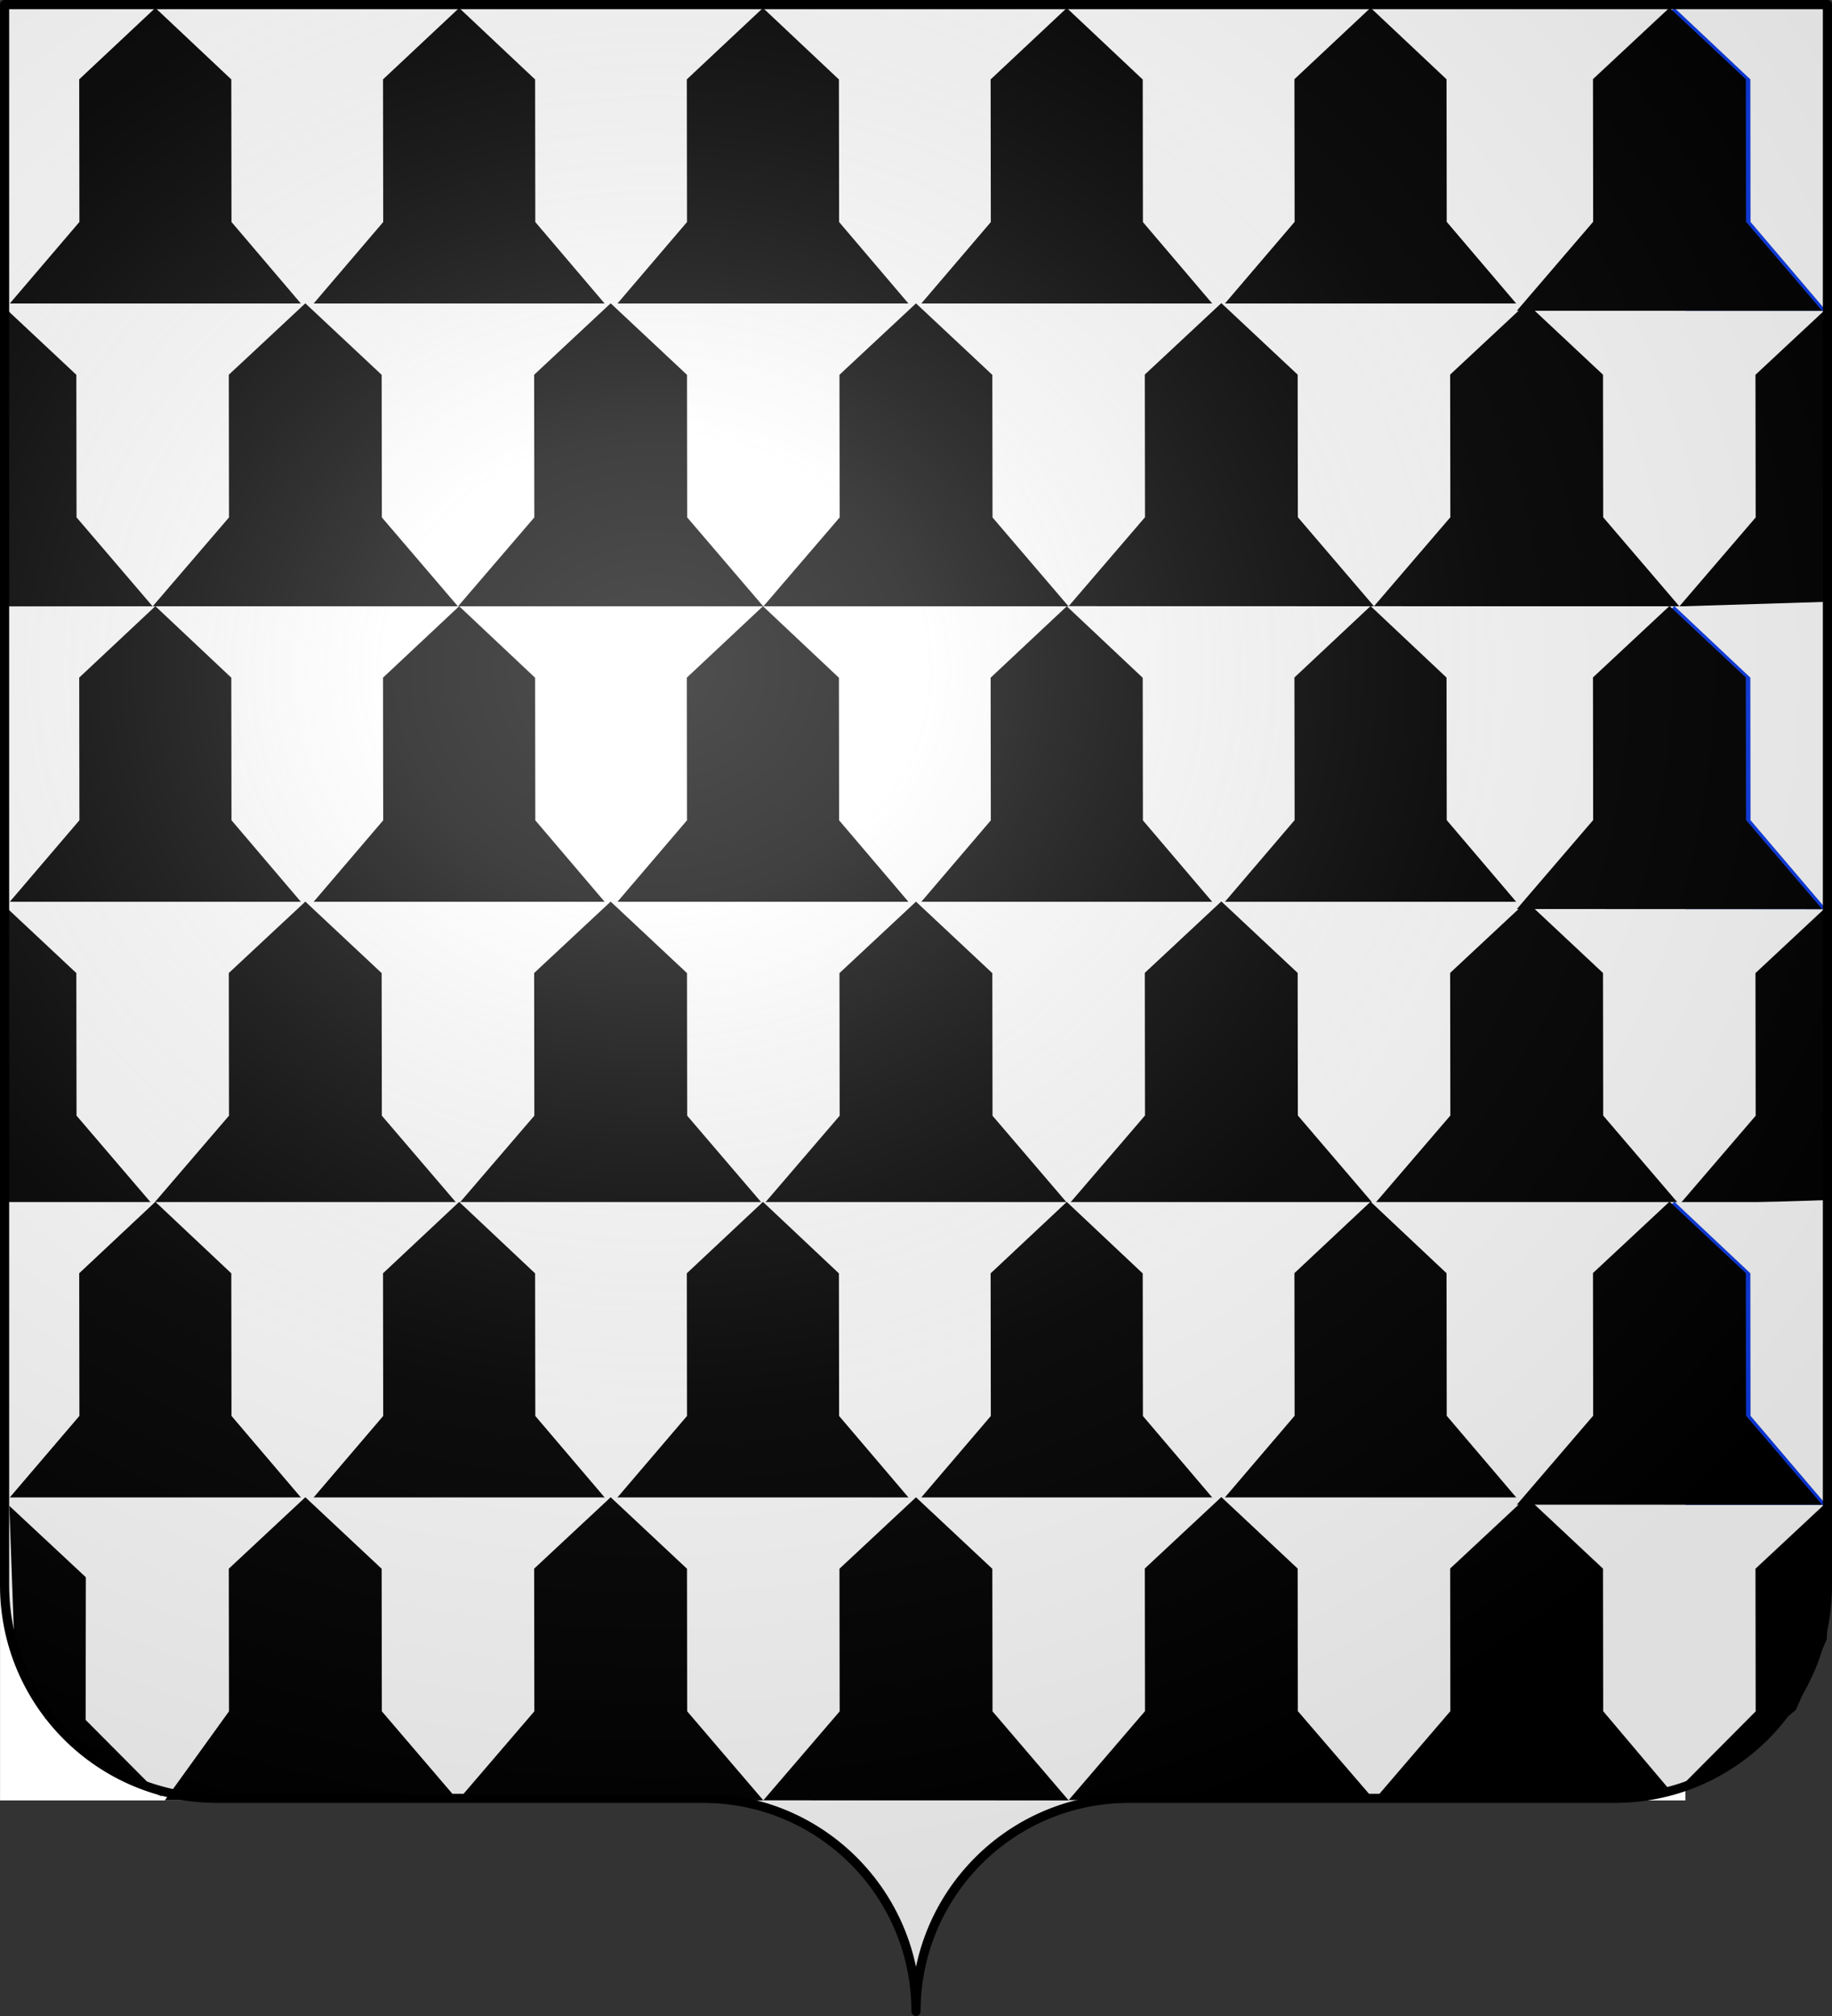 <?xml version="1.0" encoding="UTF-8" standalone="no"?>
<svg
   xmlns:dc="http://purl.org/dc/elements/1.1/"
   xmlns:cc="http://web.resource.org/cc/"
   xmlns:rdf="http://www.w3.org/1999/02/22-rdf-syntax-ns#"
   xmlns:svg="http://www.w3.org/2000/svg"
   xmlns="http://www.w3.org/2000/svg"
   xmlns:xlink="http://www.w3.org/1999/xlink"
   xmlns:sodipodi="http://sodipodi.sourceforge.net/DTD/sodipodi-0.dtd"
   xmlns:inkscape="http://www.inkscape.org/namespaces/inkscape"
   height="660"
   width="600"
   version="1.0"
   id="svg2"
   sodipodi:version="0.32"
   inkscape:version="0.45.1"
   sodipodi:docname="Blason ville fr Bulat-Pestivien (Côtes-d'Armor).svg"
   sodipodi:docbase="C:\Documents and Settings\Jimmy\Mes documents\Héraldique\Réalisations Perso\Blasons\Villes"
   inkscape:output_extension="org.inkscape.output.svg.inkscape">
  <rect width="100%" height="100%" fill="#333333" stroke="none"/>
  <sodipodi:namedview
     inkscape:window-height="578"
     inkscape:window-width="800"
     inkscape:pageshadow="2"
     inkscape:pageopacity="0.0"
     guidetolerance="10.0"
     gridtolerance="10.0"
     objecttolerance="10.0"
     borderopacity="1.0"
     bordercolor="#666666"
     pagecolor="#ffffff"
     id="base"
     showgrid="false"
     height="660px"
     inkscape:zoom="0.57878788"
     inkscape:cx="300"
     inkscape:cy="399.10995"
     inkscape:window-x="0"
     inkscape:window-y="0"
     inkscape:current-layer="layer1" />
  <desc
     id="desc4">Flag of Canton of Valais (Wallis)</desc>
  <defs
     id="defs6">
    <linearGradient
       id="linearGradient2893">
      <stop
         style="stop-color:white;stop-opacity:0.314;"
         offset="0"
         id="stop2895" />
      <stop
         id="stop2897"
         offset="0.19"
         style="stop-color:white;stop-opacity:0.251;" />
      <stop
         style="stop-color:#6b6b6b;stop-opacity:0.125;"
         offset="0.6"
         id="stop2901" />
      <stop
         style="stop-color:black;stop-opacity:0.125;"
         offset="1"
         id="stop2899" />
    </linearGradient>
    <radialGradient
       inkscape:collect="always"
       xlink:href="#linearGradient2893"
       id="radialGradient2883"
       cx="203.198"
       cy="218.01"
       fx="203.198"
       fy="218.01"
       r="300"
       gradientTransform="matrix(1.36,0,0,1.355,-79.528,-87.645)"
       gradientUnits="userSpaceOnUse" />
    <linearGradient
       id="linearGradient2955">
      <stop
         style="stop-color:white;stop-opacity:0;"
         offset="0"
         id="stop2965" />
      <stop
         style="stop-color:black;stop-opacity:0.646;"
         offset="1"
         id="stop2959" />
    </linearGradient>
    <radialGradient
       inkscape:collect="always"
       xlink:href="#linearGradient2955"
       id="radialGradient2961"
       cx="225.524"
       cy="218.901"
       fx="225.524"
       fy="218.901"
       r="300"
       gradientTransform="matrix(-4.167939e-4,2.183,-1.884,-3.599562e-4,615.597,-289.121)"
       gradientUnits="userSpaceOnUse" />
    <polygon
       id="star"
       transform="scale(53,53)"
       points="0,-1 0.588,0.809 -0.951,-0.309 0.951,-0.309 -0.588,0.809 0,-1 " />
    <clipPath
       id="clip">
      <path
         d="M 0,-200 L 0,600 L 300,600 L 300,-200 L 0,-200 z "
         id="path10" />
    </clipPath>
    <radialGradient
       inkscape:collect="always"
       xlink:href="#linearGradient2955"
       id="radialGradient1911"
       gradientUnits="userSpaceOnUse"
       gradientTransform="matrix(-4.167939e-4,2.183,-1.884,-3.599562e-4,1395.597,-309.121)"
       cx="225.524"
       cy="218.901"
       fx="225.524"
       fy="218.901"
       r="300" />
    <radialGradient
       inkscape:collect="always"
       xlink:href="#linearGradient2955"
       id="radialGradient2928"
       cx="-483.508"
       cy="153.928"
       fx="-483.508"
       fy="153.928"
       r="300"
       gradientTransform="matrix(0,2.342,-2.291,0,562.913,1323.77)"
       gradientUnits="userSpaceOnUse" />
    <radialGradient
       inkscape:collect="always"
       xlink:href="#linearGradient2893"
       id="radialGradient11919"
       gradientUnits="userSpaceOnUse"
       gradientTransform="matrix(1.551,0,0,1.35,-227.894,-51.264)"
       cx="285.186"
       cy="200.448"
       fx="285.186"
       fy="200.448"
       r="300" />
  </defs>
  <g
     inkscape:groupmode="layer"
     id="layer1"
     inkscape:label="Fond écu"
     sodipodi:insensitive="true">
    <path
       id="path2014"
       style="fill:#ffffff;fill-opacity:1;fill-rule:nonzero;stroke:none;stroke-width:5;stroke-linecap:round;stroke-linejoin:round;stroke-miterlimit:4;stroke-dashoffset:0;stroke-opacity:1"
       d="M 300,658.499 C 300,619.995 331.203,588.746 369.65,588.746 C 408.097,588.746 490.403,588.746 528.85,588.746 C 567.297,588.746 598.5,557.496 598.5,518.992 L 598.5,1.5 L 1.5,1.5 L 1.5,518.992 C 1.5,557.496 32.703,588.746 71.15,588.746 C 109.597,588.746 191.903,588.746 230.35,588.746 C 268.797,588.746 300,619.995 300,658.499 z "
       sodipodi:nodetypes="cssccccssc" />
    <g
       id="g6549">
      <g
         id="g2533">
        <path
           d="M 300,660 C 300,621.496 331.203,590.246 369.65,590.246 C 408.097,590.246 490.403,590.246 528.85,590.246 C 567.297,590.246 598.5,558.997 598.5,520.493 L 598.5,3 L 1.5,3 L 1.5,520.493 C 1.5,558.997 32.703,590.246 71.15,590.246 C 109.597,590.246 191.903,590.246 230.35,590.246 C 268.797,590.246 300,621.496 300,660 z "
           style="fill:none;fill-opacity:1;fill-rule:nonzero;stroke:none;stroke-width:5;stroke-linecap:round;stroke-linejoin:round;stroke-miterlimit:4;stroke-dashoffset:0;stroke-opacity:1"
           id="path2411" />
        <g
           transform="matrix(1,0,0,1.167,0,1.33)"
           id="g19430">
          <g
             transform="matrix(0.995,0,0,1,2.124,-411.223)"
             id="g10974">
            <rect
               width="601"
               height="85"
               x="0"
               y="412.362"
               style="opacity:1;fill:#ffffff;fill-opacity:1"
               id="rect10323" />
            <g
               transform="translate(-1,64.95)"
               style="fill:#0d3ce8;fill-opacity:1"
               id="g7774">
              <path
                 d="M 24.938,367.384 L 50,347.348 L 75,367.411 L 75.062,407.408 L 100,432.384 L -1.110223e-016,432.362 L 25,407.406 L 24.938,367.384 z "
                 style="fill:#000000;fill-opacity:1"
                 id="rect7009" />
              <path
                 d="M 124.938,367.398 L 150,347.362 L 175,367.425 L 175.062,407.422 L 200,432.398 L 100,432.376 L 125,407.42 L 124.938,367.398 z "
                 style="fill:#000000;fill-opacity:1"
                 id="path7014" />
              <path
                 d="M 224.938,367.398 L 250,347.362 L 275,367.425 L 275.062,407.422 L 300,432.398 L 200,432.376 L 225,407.42 L 224.938,367.398 z "
                 style="fill:#000000;fill-opacity:1"
                 id="path7016" />
              <path
                 d="M 324.938,367.412 L 350,347.376 L 375,367.439 L 375.062,407.436 L 400,432.412 L 300,432.39 L 325,407.434 L 324.938,367.412 z "
                 style="fill:#000000;fill-opacity:1"
                 id="path7018" />
              <path
                 d="M 424.938,367.348 L 450,347.312 L 475,367.375 L 475.062,407.372 L 500,432.348 L 400,432.326 L 425,407.37 L 424.938,367.348 z "
                 style="fill:#000000;fill-opacity:1"
                 id="path7020" />
              <path
                 d="M 524.938,367.362 L 550,347.326 L 575,367.389 L 575.062,407.386 L 600,432.362 L 500,432.341 L 525,407.384 L 524.938,367.362 z "
                 style="fill:#0d3ce8;fill-opacity:1"
                 id="path7022" />
            </g>
          </g>
          <g
             transform="translate(-48.597,-327.922)"
             id="g12625">
            <rect
               width="551.984"
               height="85"
               x="48.612"
               y="411.922"
               style="opacity:1;fill:#ffffff;fill-opacity:1"
               id="rect12627" />
            <g
               transform="translate(-1,64.95)"
               style="fill:#0d3ce8;fill-opacity:1"
               id="g12629">
              <path
                 d="M 51.761,432.076 L 49.597,346.908 L 74.597,366.971 L 74.659,406.968 L 99.597,431.944 L 51.761,432.076 z "
                 style="fill:#000000;fill-opacity:1"
                 id="path12631" />
              <path
                 d="M 124.534,366.958 L 149.597,346.922 L 174.597,366.985 L 174.659,406.982 L 199.597,431.958 L 99.597,431.936 L 124.597,406.98 L 124.534,366.958 z "
                 style="fill:#000000;fill-opacity:1"
                 id="path12633" />
              <path
                 d="M 224.534,366.958 L 249.597,346.922 L 274.597,366.985 L 274.659,406.982 L 299.597,431.958 L 199.597,431.936 L 224.597,406.98 L 224.534,366.958 z "
                 style="fill:#000000;fill-opacity:1"
                 id="path12635" />
              <path
                 d="M 324.534,366.972 L 349.597,346.936 L 374.597,366.999 L 374.659,406.996 L 399.597,431.972 L 299.597,431.95 L 324.597,406.994 L 324.534,366.972 z "
                 style="fill:#000000;fill-opacity:1"
                 id="path12637" />
              <path
                 d="M 424.534,366.908 L 449.597,346.872 L 474.597,366.935 L 474.659,406.932 L 499.597,431.908 L 399.597,431.887 L 424.597,406.93 L 424.534,366.908 z "
                 style="fill:#000000;fill-opacity:1"
                 id="path12639" />
              <path
                 d="M 524.534,366.922 L 549.597,346.887 L 574.597,366.949 L 574.659,406.947 L 599.597,431.922 L 499.597,431.901 L 524.597,406.944 L 524.534,366.922 z "
                 style="fill:#000000;fill-opacity:1"
                 id="path12641" />
              <path
                 d="M 624.534,366.972 L 649.597,346.936 L 648.798,430.635 L 599.597,431.95 L 624.597,406.994 L 624.534,366.972 z "
                 style="fill:#000000;fill-opacity:1;stroke:none;stroke-width:50;stroke-miterlimit:4;stroke-dasharray:none;stroke-opacity:1"
                 id="path12643" />
            </g>
          </g>
          <path
             d="M 521.716,21.058 L 546.778,1.022 L 571.778,21.085 L 571.841,61.082 L 596.778,86.058 L 496.778,86.037 L 521.778,61.08 L 521.716,21.058 z "
             style="fill:#000000;fill-opacity:1"
             id="path19428" />
        </g>
        <g
           transform="matrix(1,0,0,1.167,0,197.196)"
           id="g2448">
          <g
             transform="matrix(0.995,0,0,1,2.124,-411.223)"
             id="g2450">
            <rect
               width="601"
               height="85"
               x="0"
               y="412.362"
               style="opacity:1;fill:#ffffff;fill-opacity:1"
               id="rect2452" />
            <g
               transform="translate(-1,64.95)"
               style="fill:#0d3ce8;fill-opacity:1"
               id="g2454">
              <path
                 d="M 24.938,367.384 L 50,347.348 L 75,367.411 L 75.062,407.408 L 100,432.384 L -1.110223e-016,432.362 L 25,407.406 L 24.938,367.384 z "
                 style="fill:#000000;fill-opacity:1"
                 id="path2456" />
              <path
                 d="M 124.938,367.398 L 150,347.362 L 175,367.425 L 175.062,407.422 L 200,432.398 L 100,432.376 L 125,407.42 L 124.938,367.398 z "
                 style="fill:#000000;fill-opacity:1"
                 id="path2458" />
              <path
                 d="M 224.938,367.398 L 250,347.362 L 275,367.425 L 275.062,407.422 L 300,432.398 L 200,432.376 L 225,407.42 L 224.938,367.398 z "
                 style="fill:#000000;fill-opacity:1"
                 id="path2460" />
              <path
                 d="M 324.938,367.412 L 350,347.376 L 375,367.439 L 375.062,407.436 L 400,432.412 L 300,432.39 L 325,407.434 L 324.938,367.412 z "
                 style="fill:#000000;fill-opacity:1"
                 id="path2462" />
              <path
                 d="M 424.938,367.348 L 450,347.312 L 475,367.375 L 475.062,407.372 L 500,432.348 L 400,432.326 L 425,407.37 L 424.938,367.348 z "
                 style="fill:#000000;fill-opacity:1"
                 id="path2464" />
              <path
                 d="M 524.938,367.362 L 550,347.326 L 575,367.389 L 575.062,407.386 L 600,432.362 L 500,432.341 L 525,407.384 L 524.938,367.362 z "
                 style="fill:#0d3ce8;fill-opacity:1"
                 id="path2466" />
            </g>
          </g>
          <g
             transform="translate(-48.597,-327.922)"
             id="g2468">
            <rect
               width="551.984"
               height="85"
               x="48.612"
               y="411.922"
               style="opacity:1;fill:#ffffff;fill-opacity:1"
               id="rect2470" />
            <g
               transform="translate(-1,64.95)"
               style="fill:#0d3ce8;fill-opacity:1"
               id="g2472">
              <path
                 d="M 51.761,432.076 L 49.597,346.908 L 74.597,366.971 L 74.659,406.968 L 99.597,431.944 L 51.761,432.076 z "
                 style="fill:#000000;fill-opacity:1"
                 id="path2474" />
              <path
                 d="M 124.534,366.958 L 149.597,346.922 L 174.597,366.985 L 174.659,406.982 L 199.597,431.958 L 99.597,431.936 L 124.597,406.98 L 124.534,366.958 z "
                 style="fill:#000000;fill-opacity:1"
                 id="path2476" />
              <path
                 d="M 224.534,366.958 L 249.597,346.922 L 274.597,366.985 L 274.659,406.982 L 299.597,431.958 L 199.597,431.936 L 224.597,406.98 L 224.534,366.958 z "
                 style="fill:#000000;fill-opacity:1"
                 id="path2478" />
              <path
                 d="M 324.534,366.972 L 349.597,346.936 L 374.597,366.999 L 374.659,406.996 L 399.597,431.972 L 299.597,431.95 L 324.597,406.994 L 324.534,366.972 z "
                 style="fill:#000000;fill-opacity:1"
                 id="path2480" />
              <path
                 d="M 424.534,366.908 L 449.597,346.872 L 474.597,366.935 L 474.659,406.932 L 499.597,431.908 L 399.597,431.887 L 424.597,406.93 L 424.534,366.908 z "
                 style="fill:#000000;fill-opacity:1"
                 id="path2482" />
              <path
                 d="M 524.534,366.922 L 549.597,346.887 L 574.597,366.949 L 574.659,406.947 L 599.597,431.922 L 499.597,431.901 L 524.597,406.944 L 524.534,366.922 z "
                 style="fill:#000000;fill-opacity:1"
                 id="path2484" />
              <path
                 d="M 624.534,366.972 L 649.597,346.936 L 648.798,430.635 L 599.597,431.95 L 624.597,406.994 L 624.534,366.972 z "
                 style="fill:#000000;fill-opacity:1;stroke:none;stroke-width:50;stroke-miterlimit:4;stroke-dasharray:none;stroke-opacity:1"
                 id="path2486" />
            </g>
          </g>
          <path
             d="M 521.716,21.058 L 546.778,1.022 L 571.778,21.085 L 571.841,61.082 L 596.778,86.058 L 496.778,86.037 L 521.778,61.08 L 521.716,21.058 z "
             style="fill:#000000;fill-opacity:1"
             id="path2488" />
        </g>
        <g
           transform="matrix(1,0,0,1.167,0,392.199)"
           id="g2490">
          <g
             transform="matrix(0.995,0,0,1,2.124,-411.223)"
             id="g2492">
            <rect
               width="601"
               height="85"
               x="0"
               y="412.362"
               style="opacity:1;fill:#ffffff;fill-opacity:1"
               id="rect2494" />
            <g
               transform="translate(-1,64.95)"
               style="fill:#0d3ce8;fill-opacity:1"
               id="g2496">
              <path
                 d="M 24.938,367.384 L 50,347.348 L 75,367.411 L 75.062,407.408 L 100,432.384 L -1.110223e-016,432.362 L 25,407.406 L 24.938,367.384 z "
                 style="fill:#000000;fill-opacity:1"
                 id="path2498" />
              <path
                 d="M 124.938,367.398 L 150,347.362 L 175,367.425 L 175.062,407.422 L 200,432.398 L 100,432.376 L 125,407.42 L 124.938,367.398 z "
                 style="fill:#000000;fill-opacity:1"
                 id="path2500" />
              <path
                 d="M 224.938,367.398 L 250,347.362 L 275,367.425 L 275.062,407.422 L 300,432.398 L 200,432.376 L 225,407.42 L 224.938,367.398 z "
                 style="fill:#000000;fill-opacity:1"
                 id="path2502" />
              <path
                 d="M 324.938,367.412 L 350,347.376 L 375,367.439 L 375.062,407.436 L 400,432.412 L 300,432.39 L 325,407.434 L 324.938,367.412 z "
                 style="fill:#000000;fill-opacity:1"
                 id="path2504" />
              <path
                 d="M 424.938,367.348 L 450,347.312 L 475,367.375 L 475.062,407.372 L 500,432.348 L 400,432.326 L 425,407.37 L 424.938,367.348 z "
                 style="fill:#000000;fill-opacity:1"
                 id="path2506" />
              <path
                 d="M 524.938,367.362 L 550,347.326 L 575,367.389 L 575.062,407.386 L 600,432.362 L 500,432.341 L 525,407.384 L 524.938,367.362 z "
                 style="fill:#0d3ce8;fill-opacity:1"
                 id="path2508" />
            </g>
          </g>
          <g
             transform="translate(-48.597,-327.922)"
             id="g2510">
            <rect
               width="551.984"
               height="85"
               x="48.612"
               y="411.922"
               style="opacity:1;fill:#ffffff;fill-opacity:1"
               id="rect2512" />
            <g
               transform="translate(-1,64.95)"
               style="fill:#0d3ce8;fill-opacity:1"
               id="g2514">
              <path
                 d="M 124.534,366.958 L 149.597,346.922 L 174.597,366.985 L 174.659,406.982 L 199.597,431.958 L 103.597,431.936 L 124.597,406.98 L 124.534,366.958 z "
                 style="fill:#000000;fill-opacity:1"
                 id="path2518" />
              <path
                 d="M 224.534,366.958 L 249.597,346.922 L 274.597,366.985 L 274.659,406.982 L 299.597,431.958 L 199.597,431.936 L 224.597,406.98 L 224.534,366.958 z "
                 style="fill:#000000;fill-opacity:1"
                 id="path2520" />
              <path
                 d="M 324.534,366.972 L 349.597,346.936 L 374.597,366.999 L 374.659,406.996 L 399.597,431.972 L 299.597,431.95 L 324.597,406.994 L 324.534,366.972 z "
                 style="fill:#000000;fill-opacity:1"
                 id="path2523" />
              <path
                 d="M 424.534,366.908 L 449.597,346.872 L 474.597,366.935 L 474.659,406.932 L 498.692,430.845 L 399.597,431.887 L 424.597,406.93 L 424.534,366.908 z "
                 style="fill:#000000;fill-opacity:1"
                 id="path2525" />
              <path
                 d="M 524.534,366.922 L 549.597,346.887 L 574.597,366.949 L 574.659,406.947 L 597.597,430.208 L 499.597,431.901 L 524.597,406.944 L 524.534,366.922 z "
                 style="fill:#000000;fill-opacity:1"
                 id="path2527" />
              <path
                 d="M 624.534,366.972 L 649.597,346.936 L 647.916,386.647 L 637.794,406.549 L 618.695,420.107 L 599.597,428.522 L 624.597,406.994 L 624.534,366.972 z "
                 style="fill:#000000;fill-opacity:1;stroke:none;stroke-width:50;stroke-miterlimit:4;stroke-dasharray:none;stroke-opacity:1"
                 id="path2529" />
              <path
                 d="M 77.714,369.369 L 52.651,349.334 L 54.332,389.045 L 64.454,408.947 L 83.553,422.504 L 102.651,430.919 L 77.651,409.391 L 77.714,369.369 z "
                 style="fill:#000000;fill-opacity:1;stroke:none;stroke-width:50;stroke-miterlimit:4;stroke-dasharray:none;stroke-opacity:1"
                 id="path2903" />
            </g>
          </g>
          <path
             d="M 521.716,21.058 L 546.778,1.022 L 571.778,21.085 L 571.841,61.082 L 596.778,86.058 L 496.778,86.037 L 521.778,61.08 L 521.716,21.058 z "
             style="fill:#000000;fill-opacity:1"
             id="path2531" />
        </g>
      </g>
    </g>
  </g>
  <g
     inkscape:groupmode="layer"
     id="layer2"
     inkscape:label="Meubles"
     sodipodi:insensitive="true" />
  <g
     inkscape:groupmode="layer"
     id="layer3"
     inkscape:label="Reflet final"
     sodipodi:insensitive="true">
    <path
       id="path2875"
       style="fill:url(#radialGradient11919);fill-opacity:1;fill-rule:evenodd;stroke:none;stroke-width:3;stroke-linecap:butt;stroke-linejoin:miter;stroke-miterlimit:4;stroke-dasharray:none;stroke-opacity:1"
       d="M 1.5,1.5 L 1.5,518.991 C 1.5,557.496 32.703,588.746 71.15,588.746 C 109.597,588.746 191.903,588.746 230.35,588.746 C 268.797,588.745 300,619.996 300,658.5 C 300,619.996 331.203,588.746 369.65,588.746 C 408.097,588.745 490.403,588.746 528.85,588.746 C 567.297,588.746 598.5,557.496 598.5,518.991 L 598.5,1.5 L 1.5,1.5 z " />
  </g>
  <g
     inkscape:groupmode="layer"
     id="layer4"
     inkscape:label="Contour final"
     sodipodi:insensitive="true">
    <path
       id="path1572"
       style="fill:none;fill-opacity:1;fill-rule:nonzero;stroke:black;stroke-width:3;stroke-linecap:round;stroke-linejoin:round;stroke-miterlimit:4;stroke-dasharray:none;stroke-dashoffset:0;stroke-opacity:1"
       d="M 300,658.5 C 300,619.996 331.203,588.746 369.65,588.746 C 408.097,588.746 490.403,588.746 528.85,588.746 C 567.297,588.746 598.5,557.497 598.5,518.993 L 598.5,1.5 L 1.5,1.5 L 1.5,518.993 C 1.5,557.497 32.703,588.746 71.15,588.746 C 109.597,588.746 191.903,588.746 230.35,588.746 C 268.797,588.746 300,619.996 300,658.5 z "
       sodipodi:nodetypes="cssccccssc" />
  </g>
</svg>
